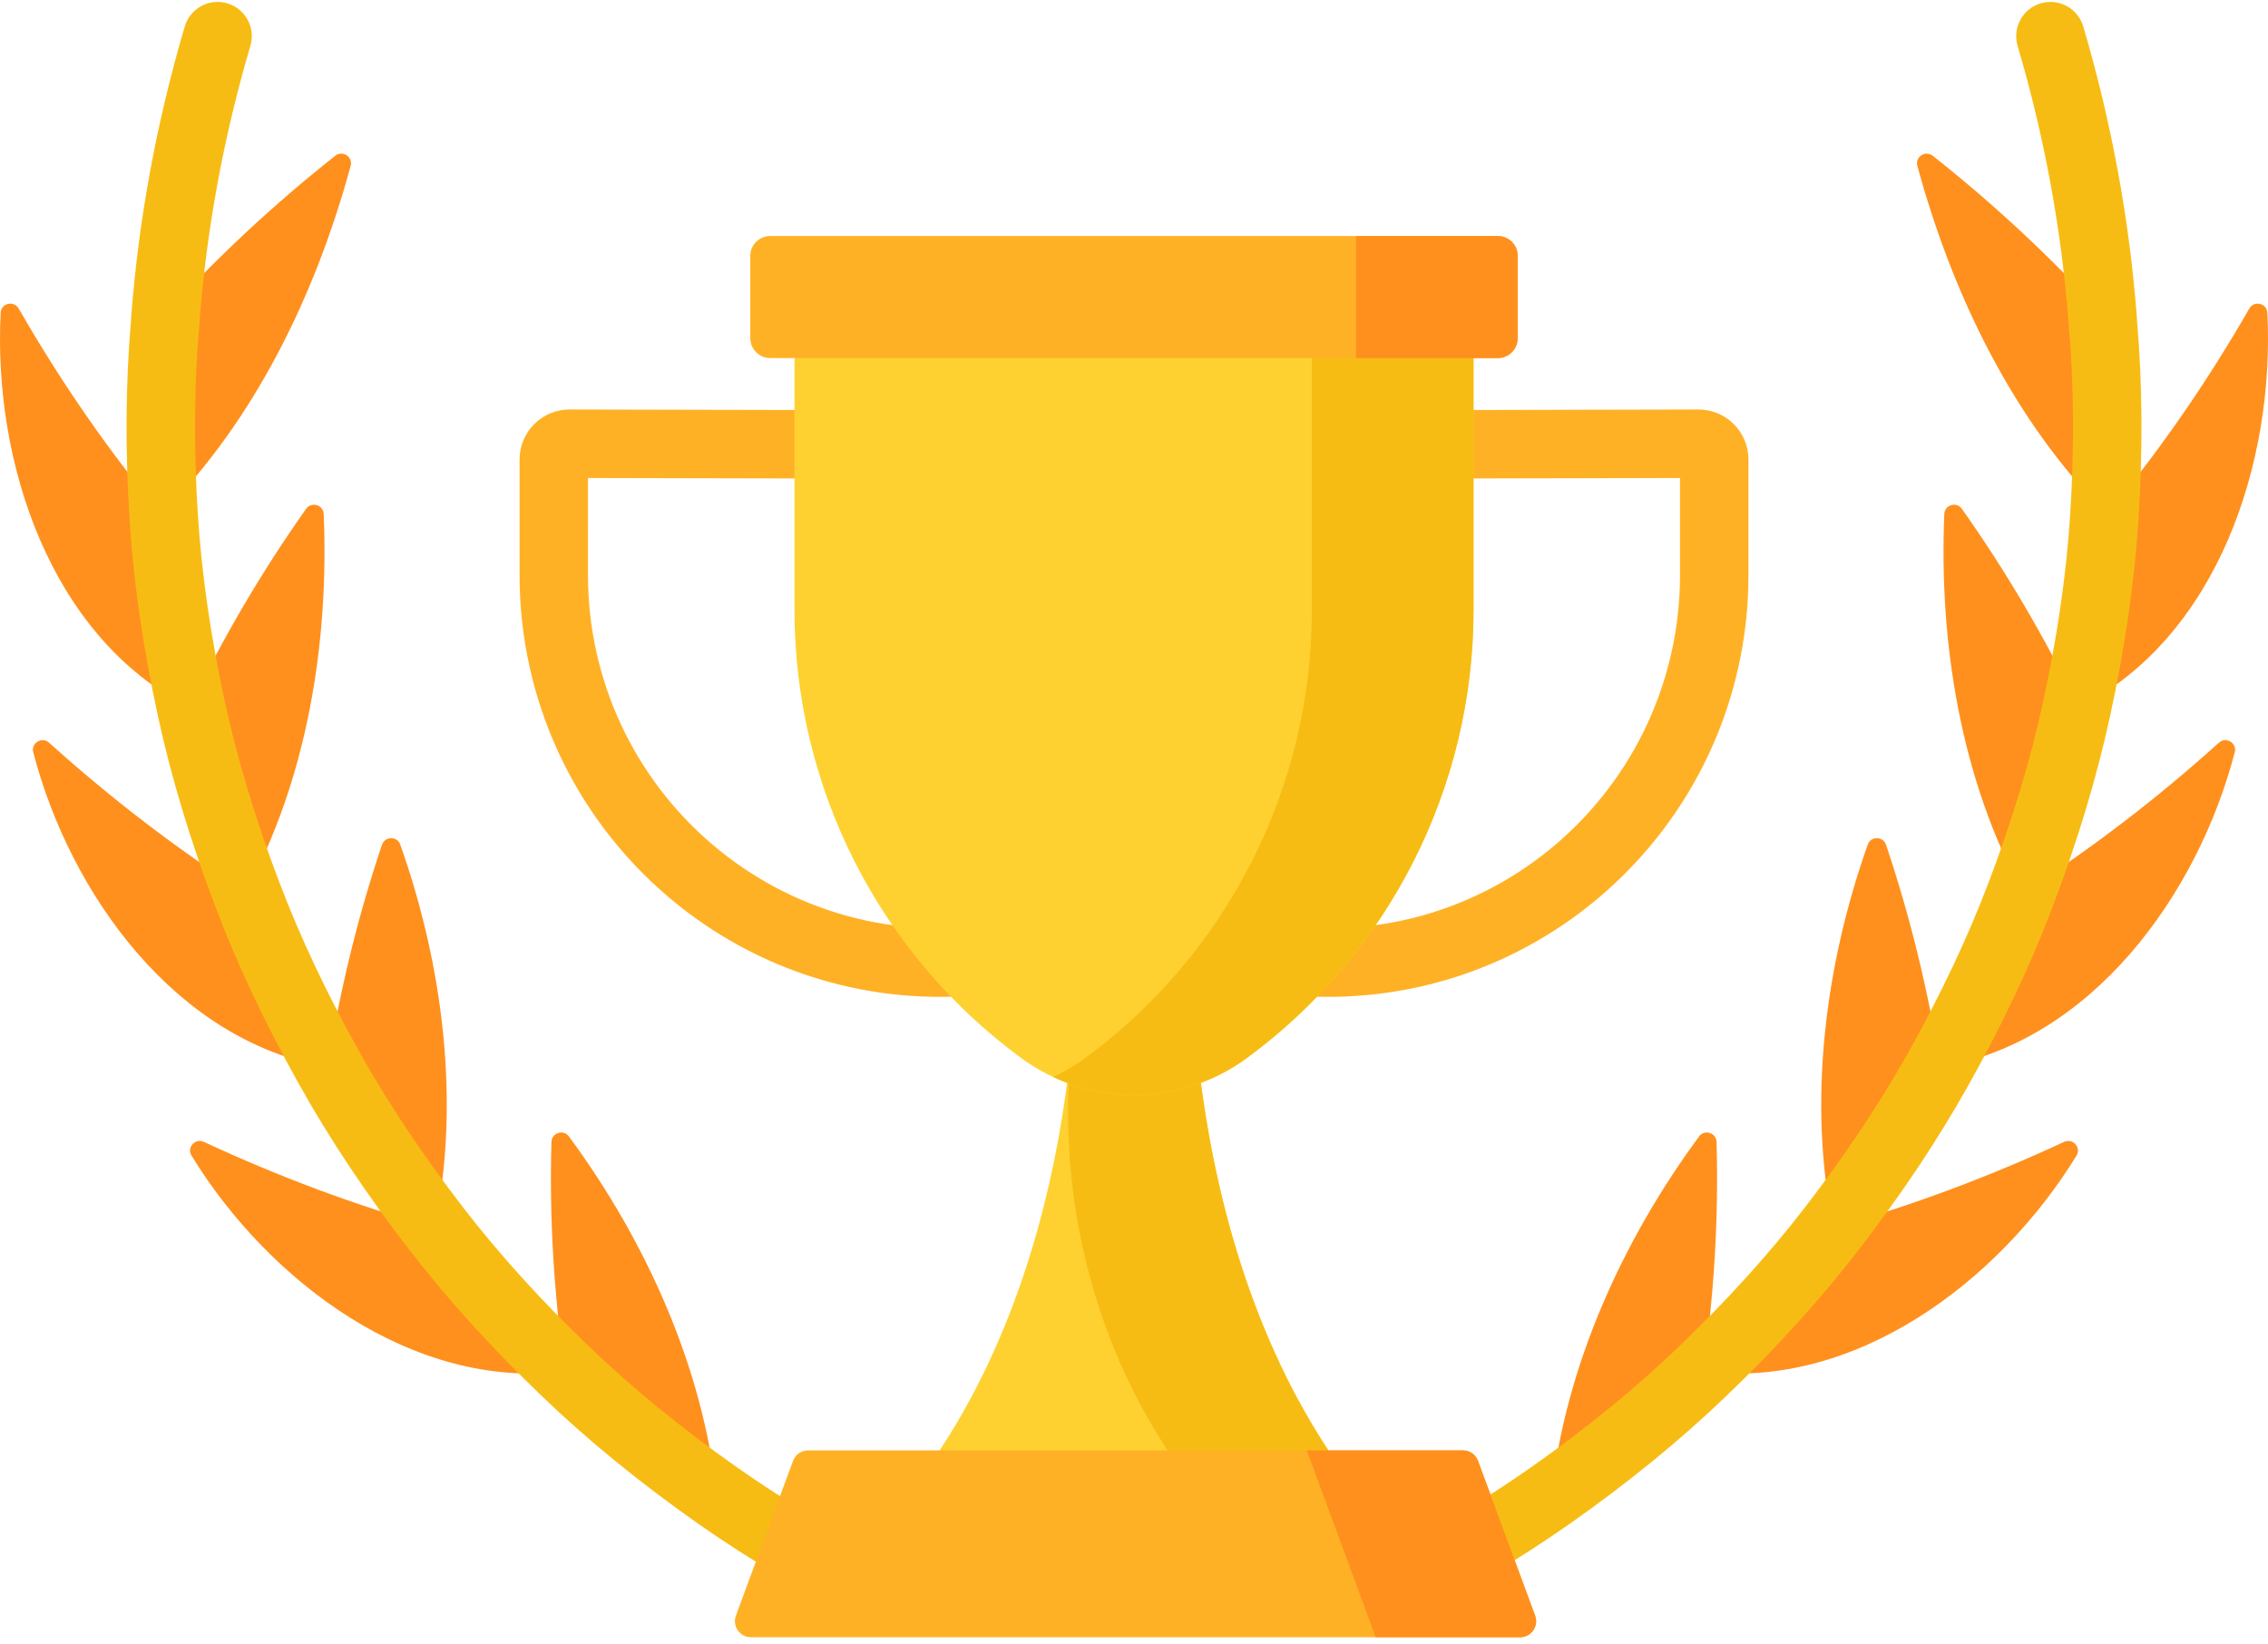 <svg xmlns="http://www.w3.org/2000/svg" width="120" height="87" viewBox="0 0 120 87">
  <g fill="none">
    <g fill="#FF901D" transform="translate(0 7.969)">
      <path d="M8.621 8.77C11.469 5.663 14.453 2.867 17.74.271 18.126-.034 18.683.331 18.553.806 16.711 7.576 13.493 14.266 8.532 19.24 8.309 15.758 8.306 12.247 8.621 8.77zM8.532 19.243C5.668 15.786 3.206 12.212.989 8.354.735 7.913.061 8.07.035 8.579-.365 16.482 2.655 25.729 10.012 29.459 9.278 26.098 8.75 22.678 8.532 19.243z"/>
      <path d="M10.011 29.457C11.814 25.748 13.831 22.297 16.196 18.952 16.477 18.555 17.106 18.737 17.127 19.223 17.415 26.05 16.243 33.267 12.972 39.26 11.76 36.07 10.737 32.794 10.011 29.457zM12.973 39.262C9.254 36.872 5.856 34.258 2.597 31.323 2.221 30.984 1.631 31.338 1.759 31.827 3.722 39.376 9.337 47.123 17.33 48.491 15.669 45.524 14.18 42.444 12.973 39.262z"/>
      <path d="M17.329 48.489C17.981 44.443 18.912 40.583 20.21 36.724 20.364 36.265 21.016 36.256 21.177 36.713 23.446 43.118 24.365 50.344 22.996 56.985 20.916 54.292 18.991 51.461 17.329 48.489zM22.998 56.987C18.758 55.785 14.753 54.283 10.786 52.442 10.328 52.229 9.868 52.739 10.133 53.17 14.211 59.821 21.847 65.58 29.89 64.587 27.421 62.222 25.088 59.695 22.998 56.987z"/>
      <path d="M29.888 64.586C29.309 60.509 29.063 56.533 29.177 52.446 29.19 51.961 29.812 51.763 30.1 52.153 34.162 57.66 37.193 64.35 37.918 71.133 35.093 69.147 32.381 66.978 29.888 64.586zM111.379 8.77C108.531 5.663 105.547 2.867 102.26.271 101.874-.034 101.317.331 101.447.806 103.289 7.576 106.507 14.266 111.468 19.24 111.691 15.758 111.694 12.247 111.379 8.77zM111.468 19.243C114.332 15.786 116.794 12.212 119.011 8.354 119.265 7.913 119.939 8.07 119.965 8.579 120.365 16.482 117.345 25.729 109.988 29.459 110.722 26.098 111.25 22.678 111.468 19.243z"/>
      <path d="M109.989 29.457C108.186 25.748 106.169 22.297 103.804 18.952 103.523 18.555 102.894 18.737 102.873 19.223 102.585 26.05 103.757 33.267 107.028 39.26 108.24 36.07 109.263 32.794 109.989 29.457zM107.027 39.262C110.746 36.872 114.144 34.258 117.403 31.323 117.779 30.984 118.369 31.338 118.241 31.827 116.278 39.376 110.663 47.123 102.67 48.491 104.331 45.524 105.82 42.444 107.027 39.262z"/>
      <path d="M102.671 48.489C102.019 44.443 101.088 40.583 99.79 36.724 99.636 36.265 98.984 36.256 98.823 36.713 96.554 43.118 95.635 50.344 97.004 56.985 99.084 54.292 101.009 51.461 102.671 48.489zM97.002 56.987C101.242 55.785 105.247 54.283 109.214 52.442 109.672 52.229 110.132 52.739 109.868 53.17 105.789 59.821 98.153 65.58 90.11 64.587 92.579 62.222 94.912 59.695 97.002 56.987z"/>
      <path d="M90.112,64.586 C90.691,60.509 90.937,56.533 90.823,52.446 C90.81,51.961 90.188,51.763 89.9,52.153 C85.838,57.66 82.808,64.35 82.082,71.133 C84.907,69.147 87.619,66.978 90.112,64.586 Z"/>
    </g>
    <path fill="#F7BC14" d="M41.274 82.821C38.028 81.221 35.061 79.479 32.455 77.646 32.455 77.646 32.454 77.645 32.453 77.645 32.453 77.645 32.453 77.644 32.452 77.644 29.544 75.6 26.922 73.463 24.658 71.291 24.657 71.291 24.657 71.29 24.656 71.289 22.115 68.855 19.863 66.372 17.963 63.909 17.962 63.908 17.962 63.908 17.961 63.907 17.961 63.907 17.961 63.907 17.961 63.906 15.817 61.132 13.965 58.356 12.455 55.656 12.455 55.654 12.454 55.653 12.453 55.652 10.741 52.594 9.318 49.58 8.223 46.693 8.222 46.692 8.222 46.691 8.221 46.69L8.221 46.69C6.971 43.399 6.003 40.196 5.345 37.17 5.345 37.17 5.344 37.169 5.344 37.169 4.589 33.704 4.105 30.367 3.908 27.252 3.908 27.25 3.907 27.249 3.907 27.247 3.677 23.66 3.706 20.24 3.992 17.084 3.996 17.046 3.996 17.008 3.997 16.97 4.374 12.089 5.278 7.196 6.686 2.425 6.97 1.466 6.421.459 5.462.176 4.503-.108 3.496.44 3.213 1.4 1.717 6.466.761 11.664.371 16.85.369 16.886.369 16.92.369 16.955.082 20.242.055 23.78.292 27.48.292 27.48.292 27.481.292 27.481.501 30.776 1.01 34.291 1.804 37.931 1.804 37.934 1.804 37.937 1.805 37.94 2.501 41.141 3.521 44.519 4.835 47.977 4.836 47.977 4.836 47.978 4.836 47.978 5.994 51.032 7.494 54.209 9.293 57.422 9.293 57.423 9.293 57.423 9.294 57.424 9.294 57.425 9.295 57.426 9.296 57.427 9.296 57.427 9.296 57.427 9.296 57.427 10.892 60.281 12.843 63.206 15.094 66.121 15.095 66.122 15.096 66.123 15.097 66.124 17.106 68.727 19.477 71.344 22.146 73.9 22.147 73.901 22.147 73.902 22.148 73.902 24.544 76.202 27.311 78.458 30.37 80.608 30.371 80.608 30.371 80.608 30.371 80.608 33.13 82.549 36.259 84.387 39.672 86.07 39.93 86.197 40.203 86.257 40.472 86.257 41.14 86.257 41.782 85.886 42.097 85.247 42.54 84.35 42.171 83.264 41.274 82.821zM106.506 16.955C106.506 16.92 106.506 16.886 106.504 16.851 106.114 11.664 105.158 6.465 103.662 1.4 103.379.441 102.372-.106 101.413.176 100.453.459 99.905 1.467 100.189 2.426 101.597 7.196 102.5 12.088 102.878 16.97 102.88 17.008 102.88 17.046 102.883 17.085 103.169 20.24 103.198 23.659 102.968 27.248 102.968 27.249 102.968 27.25 102.968 27.25 102.968 27.251 102.968 27.251 102.968 27.252 102.77 30.366 102.287 33.702 101.531 37.169 101.531 37.17 101.531 37.17 101.531 37.17 100.873 40.196 99.905 43.399 98.654 46.69 98.654 46.691 98.654 46.691 98.653 46.691 98.653 46.692 98.653 46.693 98.652 46.694 97.557 49.58 96.134 52.595 94.42 55.655 94.42 55.655 94.42 55.656 94.42 55.656 92.91 58.356 91.058 61.131 88.914 63.907 88.914 63.907 88.913 63.908 88.913 63.909 88.912 63.909 88.912 63.909 88.912 63.909 87.013 66.371 84.76 68.854 82.219 71.289 82.218 71.29 82.218 71.291 82.217 71.291 79.954 73.462 77.332 75.6 74.422 77.644 74.422 77.644 74.421 77.645 74.42 77.646 74.42 77.646 74.42 77.646 74.419 77.646 71.813 79.48 68.846 81.221 65.601 82.821 64.703 83.264 64.335 84.349 64.777 85.246 65.093 85.886 65.735 86.257 66.403 86.257 66.672 86.257 66.945 86.197 67.202 86.07 70.615 84.387 73.744 82.55 76.502 80.609 76.503 80.608 76.504 80.608 76.505 80.607 79.565 78.457 82.331 76.201 84.727 73.902 84.728 73.901 84.728 73.901 84.729 73.9 87.399 71.342 89.771 68.725 91.78 66.122 91.78 66.122 91.78 66.121 91.78 66.121 91.78 66.121 91.781 66.121 91.781 66.12 94.033 63.204 95.985 60.278 97.581 57.423 97.582 57.421 97.583 57.42 97.584 57.418 99.383 54.205 100.882 51.029 102.039 47.978 102.039 47.978 102.039 47.978 102.039 47.977 102.039 47.977 102.039 47.977 102.039 47.977 103.353 44.52 104.372 41.145 105.068 37.945 105.068 37.945 105.069 37.944 105.069 37.943 105.864 34.297 106.373 30.777 106.582 27.481 106.583 27.479 106.582 27.476 106.582 27.474 106.819 23.775 106.793 20.239 106.506 16.955z" transform="translate(6.563)"/>
    <path fill="#FFB125" d="M22.287 31.175C17.066 31.175 11.977 29.325 7.928 25.879 2.933 21.628.068 15.429.068 8.871L.068 2.748C.068 2.04.344 1.374.845.874 1.344.376 2.007.102 2.712.102 2.715.102 2.717.102 2.719.102L18.753.137C19.753.139 20.562.952 20.56 1.952 20.557 2.951 19.747 3.759 18.749 3.759 18.747 3.759 18.746 3.759 18.745 3.759L3.69 3.726 3.689 8.871C3.689 14.365 6.09 19.559 10.275 23.12 14.429 26.655 19.889 28.184 25.253 27.313 25.439 27.283 25.626 27.251 25.815 27.218 26.802 27.048 27.739 27.705 27.912 28.69 28.084 29.675 27.425 30.614 26.44 30.786 26.236 30.822 26.033 30.856 25.833 30.889 24.652 31.08 23.466 31.175 22.287 31.175zM42.869 31.175C41.69 31.175 40.505 31.08 39.323 30.889 39.123 30.856 38.92 30.822 38.716 30.786 37.73 30.614 37.072 29.675 37.244 28.69 37.417 27.705 38.356 27.047 39.341 27.219 39.529 27.252 39.717 27.284 39.903 27.314 45.268 28.183 50.727 26.655 54.881 23.121 59.066 19.559 61.467 14.365 61.467 8.871L61.467 3.726 46.412 3.759C46.41 3.759 46.409 3.759 46.407 3.759 45.409 3.759 44.599 2.951 44.597 1.952 44.594.952 45.403.139 46.404.137L62.438.102C62.44.102 62.442.102 62.445.102 63.149.102 63.812.376 64.312.874 64.813 1.375 65.089 2.04 65.089 2.748L65.089 8.872C65.089 15.429 62.224 21.628 57.228 25.879 53.179 29.325 48.09 31.175 42.869 31.175z" transform="translate(27.422 21.563)"/>
    <path fill="#FED130" d="M48.093,78.983 L71.907,78.983 C62.043,66.473 63.072,48.445 63.072,48.445 L60,48.445 L56.928,48.445 C56.928,48.445 57.957,66.473 48.093,78.983 Z"/>
    <path fill="#F7BC14" d="M63.072,48.445 L60,48.445 L56.928,48.445 C56.928,48.445 57.087,51.244 56.678,55.401 C55.896,63.326 57.862,71.32 62.5,77.793 C62.787,78.194 63.086,78.591 63.394,78.983 L71.907,78.983 C62.043,66.473 63.072,48.445 63.072,48.445 Z"/>
    <path fill="#FED130" d="M42.036,16.475 L42.036,32.274 C42.036,41.622 46.478,50.413 54.004,55.957 C57.57,58.584 62.43,58.584 65.996,55.957 C73.522,50.413 77.964,41.622 77.964,32.274 L77.964,16.475 L42.036,16.475 Z"/>
    <path fill="#F7BC14" d="M69.411,16.475 L69.411,32.274 C69.411,41.622 64.968,50.413 57.443,55.957 C56.897,56.359 56.32,56.699 55.723,56.978 C59.027,58.522 62.976,58.182 65.996,55.957 C73.521,50.413 77.964,41.622 77.964,32.274 L77.964,16.475 L69.411,16.475 Z"/>
    <path fill="#FFB125" d="M79.251,18.943 L40.749,18.943 C40.169,18.943 39.698,18.473 39.698,17.892 L39.698,13.538 C39.698,12.958 40.169,12.487 40.749,12.487 L79.251,12.487 C79.831,12.487 80.302,12.958 80.302,13.538 L80.302,17.892 C80.302,18.473 79.831,18.943 79.251,18.943 Z"/>
    <path fill="#FF901D" d="M79.251,12.488 L71.748,12.488 L71.748,18.943 L79.251,18.943 C79.831,18.943 80.302,18.473 80.302,17.892 L80.302,13.538 C80.302,12.958 79.831,12.488 79.251,12.488 Z"/>
    <path fill="#FFB125" d="M80.429,86.618 L39.732,86.618 C39.142,86.618 38.733,86.03 38.937,85.477 L41.959,77.288 C42.082,76.955 42.4,76.734 42.754,76.734 L77.407,76.734 C77.762,76.734 78.079,76.955 78.202,77.288 L81.224,85.477 C81.428,86.03 81.019,86.618 80.429,86.618 Z"/>
    <path fill="#FF901D" d="M81.224,85.477 L78.202,77.288 C78.079,76.955 77.762,76.734 77.407,76.734 L69.141,76.734 L72.789,86.618 L80.429,86.618 C81.019,86.618 81.428,86.03 81.224,85.477 Z"/>
  </g>
</svg>
